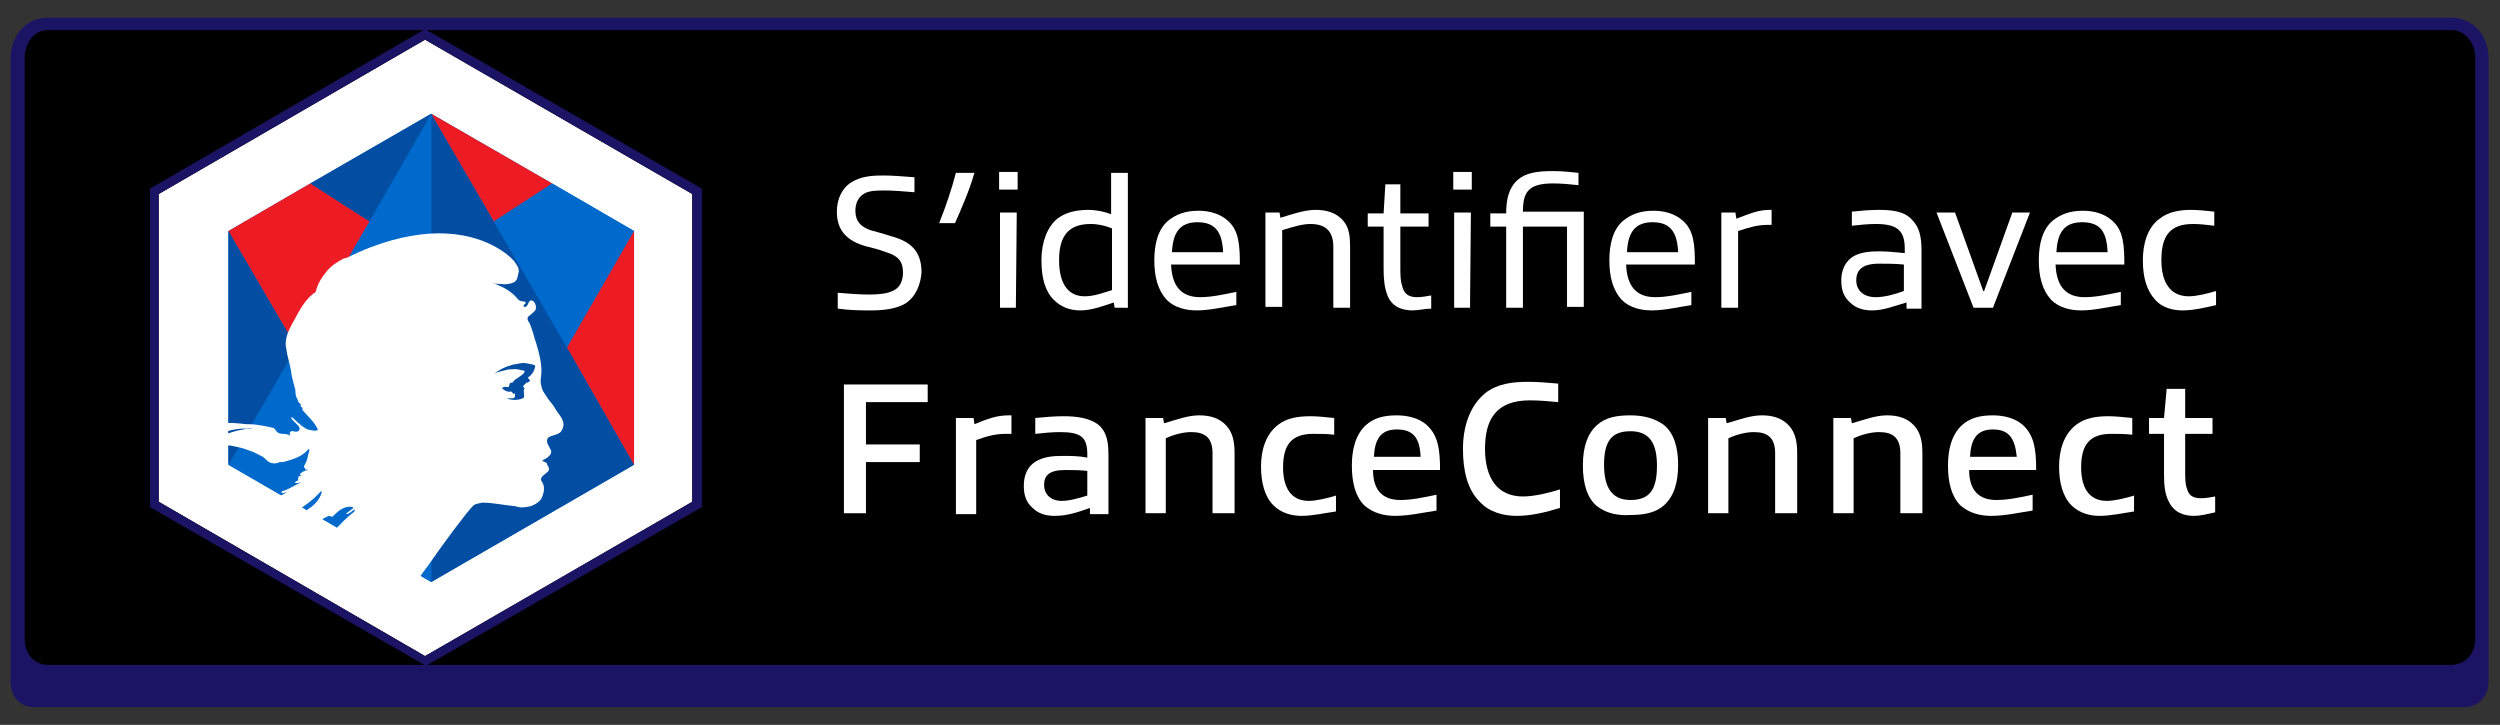 <?xml version="1.0" encoding="utf-8"?>
<!-- Generator: Adobe Illustrator 15.1.0, SVG Export Plug-In . SVG Version: 6.00 Build 0)  -->
<!DOCTYPE svg PUBLIC "-//W3C//DTD SVG 1.1//EN" "http://www.w3.org/Graphics/SVG/1.1/DTD/svg11.dtd">
<svg version="1.1" id="Calque_1" xmlns="http://www.w3.org/2000/svg" xmlns:xlink="http://www.w3.org/1999/xlink" x="0px" y="0px"
	 width="283.5px" height="82.2px" viewBox="0 0 283.5 82.2" style="enable-background:new 0 0 283.5 82.2;" xml:space="preserve">
<rect x="0" y="0" width="283.5" height="82.2" fill="#333333" stroke="none"/>
<g>
	<path style="fill:#1B1464;" d="M278,2H5.4C3,2,1.2,4,1.2,6.6v7.6c0,0,0,0,0,0v63.1c0,1.6,1,2.9,2.7,2.9h275.5
		c1.7,0,2.8-1.3,2.8-2.9v-4.9c0,0,0,0,0,0V6.6C282.2,4,280.4,2,278,2z"/>
	<path d="M49.1,3.4H5.5c-1.7,0-2.7,1.5-2.7,3.2v65.8c0,1.7,1,3,2.7,3h272.4c1.7,0,2.8-1.3,2.8-3V6.6
		c0-1.7-1.1-3.2-2.8-3.2H49.1"/>
	<g>
		<path style="fill:#FFFFFF;" d="M102.7,34.4c-1,0.6-2.4,0.8-3.9,0.8c-1,0-2.4,0-3.8-0.2v-1.8c1.2,0.1,2.4,0.2,3.6,0.2
			c1,0,2-0.1,2.6-0.4c0.8-0.3,1.2-1.1,1.2-2.1c0-1.3-0.6-1.9-1.9-2.3c-0.8-0.3-1.6-0.5-2.4-0.7c-2-0.6-3.2-1.7-3.2-3.9
			c0-1.3,0.5-2.6,1.6-3.3c1.1-0.7,2.3-0.8,3.7-0.8c1,0,2.2,0.1,3.5,0.2v1.7c-1.2-0.1-2.4-0.2-3.3-0.2c-0.9,0-1.7,0-2.3,0.3
			c-0.8,0.4-1.1,1.2-1.1,2c0,1.2,0.6,1.8,1.7,2.2c0.7,0.2,1.5,0.4,2.4,0.7c2.2,0.6,3.4,1.7,3.4,4.1
			C104.4,32.2,103.9,33.6,102.7,34.4"/>
		<path style="fill:#FFFFFF;" d="M106.5,25.3c0.8-2,1.4-3.8,1.9-5.7h2.1c-0.6,2.1-1.5,4.1-2.2,5.7H106.5z"/>
		<path style="fill:#FFFFFF;" d="M113.3,19.5h2.1v2h-2.1V19.5z M115.2,34.9h-1.8V24.1h1.9L115.2,34.9L115.2,34.9z"/>
		<path style="fill:#FFFFFF;" d="M126.4,34.9l-0.1-0.6c-1.2,0.4-2.5,0.9-3.8,0.9c-1.2,0-2.2-0.4-3-1.2c-1-1-1.4-2.5-1.4-4.5
			c0-2.1,0.7-3.8,1.8-4.7c0.9-0.7,2.1-1,3.5-1c0.9,0,1.9,0.2,2.6,0.5v-4.7h1.9v15.3H126.4z M126.1,32.9v-7c-0.7-0.3-1.6-0.5-2.4-0.5
			c-2.4,0-3.6,1.2-3.6,4.1c0,2.9,1.2,4.1,2.9,4.1C124.1,33.6,125.1,33.2,126.1,32.9"/>
		<path style="fill:#FFFFFF;" d="M135.7,35.2c-1.2,0-2.5-0.3-3.4-1.2c-1-1.1-1.4-2.6-1.4-4.5c0-1.8,0.4-3.5,1.6-4.5
			c0.9-0.7,1.9-1.1,3.4-1.1c1.2,0,2.4,0.3,3.3,1.1c1.3,1.1,1.4,2.8,1.4,5h-7.8c0.1,2.5,1.2,3.7,3.3,3.7c1.3,0,2.6-0.3,4.1-0.6v1.5
			C138.8,34.8,137.2,35.2,135.7,35.2 M135.8,25.2c-2.1,0-2.8,1.3-2.9,3.4h5.8C138.6,26.3,137.8,25.2,135.8,25.2"/>
		<path style="fill:#FFFFFF;" d="M151.2,34.9V28c0-1.9-1-2.6-2.6-2.6c-0.9,0-1.9,0.3-3.2,0.7v8.7h-1.9V24.1h1.6l0.1,0.6
			c1.3-0.4,2.7-0.9,4-0.9c1.2,0,2.3,0.3,3.1,1.2c0.7,0.8,0.8,1.8,0.8,3v6.9H151.2z"/>
		<path style="fill:#FFFFFF;" d="M160.2,35.2c-1.2,0-2.4-0.4-2.9-1.8c-0.3-0.8-0.4-1.8-0.4-2.9v-4.8h-1.8v-1.5h1.8l0.2-3.3h1.7v3.3
			h3.2v1.5h-3.2v4.6c0,0.8,0,1.5,0.2,2.1c0.2,0.9,0.7,1.3,1.7,1.3c0.5,0,1.1-0.1,1.6-0.2v1.5C161.6,35,160.8,35.2,160.2,35.2"/>
		<path style="fill:#FFFFFF;" d="M164.8,19.5h2.1v2h-2.1V19.5z M166.7,34.9h-1.8V24.1h1.9L166.7,34.9L166.7,34.9z"/>
		<path style="fill:#FFFFFF;" d="M177.7,34.9v-9.2h-5v9.2h-1.9v-9.2H169v-1.5h1.8c0-1.6,0.3-2.9,1.3-3.8c0.9-0.8,2.2-1,4-1
			c1,0,2,0.1,2.9,0.2V21c-0.9-0.1-1.9-0.2-2.9-0.2c-2.8,0-3.4,1-3.4,3.2h6.9v10.8H177.7z"/>
		<path style="fill:#FFFFFF;" d="M187.3,35.2c-1.2,0-2.5-0.3-3.4-1.2c-1-1.1-1.4-2.6-1.4-4.5c0-1.8,0.4-3.5,1.6-4.5
			c0.9-0.7,1.9-1.1,3.4-1.1c1.2,0,2.4,0.3,3.3,1.1c1.3,1.1,1.4,2.8,1.4,5h-7.8c0.1,2.5,1.2,3.7,3.3,3.7c1.3,0,2.6-0.3,4.1-0.6v1.5
			C190.4,34.8,188.8,35.2,187.3,35.2 M187.4,25.2c-2.1,0-2.8,1.3-2.9,3.4h5.8C190.2,26.3,189.4,25.2,187.4,25.2"/>
		<path style="fill:#FFFFFF;" d="M195.2,34.9V24.1h1.6l0.1,0.7c1.6-0.6,2.5-1,3.8-1h0.2v1.7h-0.4c-1.1,0-1.9,0.2-3.4,0.7v8.7H195.2z
			"/>
		<path style="fill:#FFFFFF;" d="M216.2,34.9l0-0.6c-1.4,0.4-2.6,0.9-3.9,0.9c-0.9,0-1.8-0.2-2.5-0.9c-0.7-0.6-1-1.4-1-2.5
			c0-1.1,0.4-2.2,1.5-2.8c0.8-0.4,1.7-0.5,2.8-0.5c0.8,0,1.9,0.1,2.9,0.2v-0.5c0-2.1-0.9-2.8-3.3-2.8c-0.9,0-1.8,0.1-2.7,0.2V24
			c1-0.1,2-0.2,3-0.2c1.4,0,2.9,0.1,3.8,1.1c0.9,0.9,1.1,2,1.1,3.6v6.5H216.2z M215.9,30c-0.9-0.1-2-0.1-2.8-0.1
			c-1.9,0-2.6,0.7-2.6,1.9c0,1.1,0.8,1.9,2.2,1.9c1,0,2.1-0.3,3.2-0.7V30z"/>
		<polygon style="fill:#FFFFFF;" points="223.8,34.9 219.6,24.1 221.7,24.1 224.9,33 225,33 228.2,24.1 230.2,24.1 226,34.9 		"/>
		<path style="fill:#FFFFFF;" d="M236,35.2c-1.2,0-2.5-0.3-3.4-1.2c-1-1.1-1.4-2.6-1.4-4.5c0-1.8,0.4-3.5,1.6-4.5
			c0.9-0.7,1.9-1.1,3.4-1.1c1.2,0,2.4,0.3,3.3,1.1c1.3,1.1,1.4,2.8,1.4,5h-7.8c0.1,2.5,1.2,3.7,3.3,3.7c1.3,0,2.6-0.3,4.1-0.6v1.5
			C239.1,34.8,237.5,35.2,236,35.2 M236.1,25.2c-2.1,0-2.8,1.3-2.9,3.4h5.8C238.9,26.3,238.2,25.2,236.1,25.2"/>
		<path style="fill:#FFFFFF;" d="M247.5,35.2c-1.1,0-2.3-0.3-3.1-1.2c-1-1.1-1.4-2.6-1.4-4.5c0-1.8,0.5-3.7,1.9-4.7
			c1-0.8,2.3-1,3.6-1c0.8,0,1.6,0.1,2.6,0.2v1.6c-0.8-0.1-1.6-0.2-2.4-0.2c-2.6,0-3.6,1.3-3.6,4.1c0,2.5,1,4.1,3.1,4.1
			c0.9,0,2.1-0.3,3.1-0.6v1.6C250,34.9,248.7,35.2,247.5,35.2"/>
		<polygon style="fill:#FFFFFF;" points="98.2,52.4 98.2,58.2 95.7,58.2 95.7,43.6 105.2,43.6 105.2,45.6 98.2,45.6 98.2,50.4 
			104.3,50.4 104.3,52.4 		"/>
		<path style="fill:#FFFFFF;" d="M108.4,58.2V47.4h2l0.1,0.7c1.5-0.6,2.5-1,3.9-1h0.3v2.1H114c-1,0-1.9,0.2-3.3,0.7v8.4H108.4z"/>
		<path style="fill:#FFFFFF;" d="M123.6,58.2l0-0.6c-1.4,0.5-2.6,0.9-4,0.9c-0.9,0-1.8-0.2-2.5-0.9c-0.7-0.6-1-1.4-1-2.5
			c0-1.2,0.4-2.3,1.6-2.9c0.8-0.4,1.7-0.5,2.8-0.5c0.8,0,1.9,0,2.8,0.2v-0.4c0-1.9-0.7-2.5-3.1-2.5c-0.9,0-1.9,0.1-2.8,0.2v-1.8
			c1-0.1,2.2-0.2,3.2-0.2c1.5,0,3,0.2,4,1c1,0.9,1.1,2.1,1.1,3.6v6.5H123.6z M123.3,53.4c-0.8-0.1-1.8-0.1-2.5-0.1
			c-1.8,0-2.4,0.6-2.4,1.7c0,1,0.7,1.8,2,1.8c0.9,0,1.9-0.3,2.9-0.6V53.4z"/>
		<path style="fill:#FFFFFF;" d="M137.5,58.2v-6.8c0-1.8-0.9-2.4-2.4-2.4c-0.8,0-1.8,0.2-2.9,0.7v8.5h-2.3V47.4h2l0.1,0.6
			c1.4-0.4,2.7-0.9,4-0.9c1.2,0,2.3,0.3,3.1,1.2c0.7,0.8,0.9,1.8,0.9,3.1v6.8H137.5z"/>
		<path style="fill:#FFFFFF;" d="M147.6,58.5c-1.1,0-2.3-0.3-3.2-1.2c-1-1-1.4-2.6-1.4-4.4c0-1.8,0.5-3.6,1.9-4.7c1-0.8,2.3-1,3.7-1
			c0.8,0,1.7,0.1,2.7,0.2v1.9c-0.7-0.1-1.6-0.1-2.4-0.1c-2.4,0-3.4,1.2-3.4,3.8c0,2.3,0.9,3.8,2.9,3.8c0.9,0,2.1-0.3,3.1-0.6v1.8
			C150.1,58.2,148.8,58.5,147.6,58.5"/>
		<path style="fill:#FFFFFF;" d="M158.2,58.5c-1.2,0-2.5-0.3-3.5-1.2c-1-1-1.4-2.6-1.4-4.5c0-1.8,0.4-3.5,1.6-4.6
			c0.9-0.8,2-1.1,3.5-1.1c1.2,0,2.5,0.3,3.4,1.1c1.3,1.2,1.5,2.8,1.5,5.1h-7.6c0,2.3,1.1,3.4,3.1,3.4c1.3,0,2.7-0.3,4.1-0.6v1.8
			C161.5,58.1,159.8,58.5,158.2,58.5 M158.4,48.7c-1.9,0-2.5,1.2-2.6,3.1h5.3C161,49.7,160.3,48.7,158.4,48.7"/>
		<path style="fill:#FFFFFF;" d="M172,58.5c-1.5,0-3.1-0.4-4.2-1.6c-1.4-1.4-1.9-3.5-1.9-6c0-2.4,0.7-4.8,2.5-6.3
			c1.4-1.1,3.1-1.3,4.9-1.3c1.1,0,2.2,0.1,3.4,0.2v2.1c-1-0.1-2.2-0.2-3.2-0.2c-3.8,0-5.1,2.1-5.1,5.5c0,3.3,1.4,5.4,4.3,5.4
			c1.3,0,2.9-0.4,4.2-0.8v2.1C175.3,58.1,173.6,58.5,172,58.5"/>
		<path style="fill:#FFFFFF;" d="M181.1,57.4c-1.1-0.9-1.6-2.5-1.6-4.6s0.5-3.6,1.6-4.6c1-0.9,2.3-1.1,3.8-1.1
			c1.4,0,2.7,0.3,3.8,1.1c1.1,0.9,1.6,2.5,1.6,4.5c0,2.1-0.5,3.6-1.6,4.6c-1,0.9-2.4,1.1-3.8,1.1C183.5,58.5,182.1,58.2,181.1,57.4
			 M187.9,52.8c0-2.6-0.9-3.9-3-3.9c-2.2,0-3,1.2-3,3.8c0,2.6,0.9,4,3,4C187.1,56.7,187.9,55.5,187.9,52.8"/>
		<path style="fill:#FFFFFF;" d="M201.3,58.2v-6.8c0-1.8-0.9-2.4-2.4-2.4c-0.8,0-1.8,0.2-2.9,0.7v8.5h-2.3V47.4h2l0.1,0.6
			c1.4-0.4,2.7-0.9,4-0.9c1.2,0,2.3,0.3,3.1,1.2c0.7,0.8,0.9,1.8,0.9,3.1v6.8H201.3z"/>
		<path style="fill:#FFFFFF;" d="M215.5,58.2v-6.8c0-1.8-0.9-2.4-2.4-2.4c-0.8,0-1.8,0.2-2.9,0.7v8.5h-2.3V47.4h2l0.1,0.6
			c1.4-0.4,2.7-0.9,4-0.9c1.2,0,2.3,0.3,3.1,1.2c0.7,0.8,0.9,1.8,0.9,3.1v6.8H215.5z"/>
		<path style="fill:#FFFFFF;" d="M225.8,58.5c-1.2,0-2.5-0.3-3.5-1.2c-1-1-1.4-2.6-1.4-4.5c0-1.8,0.4-3.5,1.6-4.6
			c0.9-0.8,2-1.1,3.5-1.1c1.2,0,2.5,0.3,3.4,1.1c1.3,1.2,1.5,2.8,1.5,5.1h-7.6c0,2.3,1.1,3.4,3.1,3.4c1.3,0,2.7-0.3,4.1-0.6v1.8
			C229.1,58.1,227.4,58.5,225.8,58.5 M226,48.7c-1.9,0-2.5,1.2-2.6,3.1h5.3C228.5,49.7,227.8,48.7,226,48.7"/>
		<path style="fill:#FFFFFF;" d="M238.1,58.5c-1.1,0-2.3-0.3-3.2-1.2c-1-1-1.4-2.6-1.4-4.4c0-1.8,0.5-3.6,1.9-4.7c1-0.8,2.3-1,3.7-1
			c0.8,0,1.7,0.1,2.7,0.2v1.9c-0.7-0.1-1.6-0.1-2.4-0.1c-2.4,0-3.4,1.2-3.4,3.8c0,2.3,0.9,3.8,2.9,3.8c0.9,0,2.1-0.3,3.1-0.6v1.8
			C240.7,58.2,239.3,58.5,238.1,58.5"/>
		<path style="fill:#FFFFFF;" d="M248.8,58.5c-1.2,0-2.3-0.4-2.9-1.7c-0.4-0.8-0.5-1.8-0.5-3v-4.6h-1.7v-1.8h1.7l0.3-3.3h2.1v3.3
			h3.1v1.8h-3.1v4.2c0,0.8,0,1.5,0.2,2c0.2,0.8,0.7,1.1,1.6,1.1c0.5,0,1.1-0.1,1.6-0.2v1.8C250.3,58.3,249.5,58.5,248.8,58.5"/>
	</g>
	<g>
		<polygon style="fill:#FFFFFF;" points="18,22 18,56.9 48.2,74.4 78.5,56.9 78.5,22 48.2,4.5 		"/>
		<g>
			<path style="fill:#1B1464;" d="M48.2,3.3L17,21.4v36.1l31.3,18l31.3-18V21.4L48.2,3.3z M78.5,56.9L48.2,74.4L18,56.9V22L48.2,4.5
				L78.5,22V56.9z"/>
		</g>
		<polygon style="fill:#0069CC;" points="62.6,20.8 48.9,12.9 35.2,20.8 25.9,26.2 25.9,26.2 25.9,52.7 25.9,52.7 48.9,66 
			71.9,52.7 71.9,52.7 71.9,26.2 71.9,26.2 		"/>
		<g>
			<polygon style="fill:#034EA2;" points="64.3,39.4 56,25.1 48.9,12.9 48.9,29.6 48.9,66 71.9,52.7 71.9,52.7 			"/>
			<polygon style="fill:#0069CC;" points="56,25.1 64.3,39.4 71.9,26.2 71.9,26.2 62.6,20.8 			"/>
			<polygon style="fill:#ED1C24;" points="62.6,20.8 48.9,12.9 56,25.1 			"/>
			<polygon style="fill:#0069CC;" points="56,25.1 48.9,12.9 56,25.1 			"/>
			<rect x="60.1" y="24" style="fill:#0069CC;" width="0" height="16.6"/>
			<polygon style="fill:#ED1C24;" points="71.9,52.7 71.9,26.2 64.3,39.4 			"/>
			<polygon style="fill:#ED1C24;" points="64.3,39.4 71.9,52.7 64.3,39.4 			"/>
			<polygon style="fill:#0069CC;" points="33.6,39.4 41.9,25.1 48.9,12.9 48.9,29.6 48.9,66 25.9,52.7 25.9,52.7 			"/>
			<polygon style="fill:#ED1C24;" points="41.9,25.1 33.6,39.4 25.9,26.2 25.9,26.2 35.2,20.8 			"/>
			<polygon style="fill:#034EA2;" points="35.2,20.8 48.9,12.9 41.9,25.1 			"/>
			<polygon style="fill:#0069CC;" points="41.9,25.1 48.9,12.9 41.9,25.1 			"/>
			<rect x="37.7" y="24" style="fill:#0069CC;" width="0" height="16.6"/>
			<polygon style="fill:#034EA2;" points="25.9,52.7 25.9,26.2 33.6,39.4 			"/>
			<polygon style="fill:#0069CC;" points="33.6,39.4 25.9,52.7 33.6,39.4 			"/>
		</g>
		<g>
			<path style="fill:#034EA2;" d="M57.4,42c0.4,0,0.8-0.1,1.2,0c0.3,0.1,0.7,0.1,0.7,0.2c-0.1,0.6-1,0.7-1.4,1.3c-0.1,0-0.1,0-0.2,0
				c-0.2,0.1-0.1,0.5-0.3,0.5c-0.2-0.1-0.4,0-0.7,0.1c0.3,0.3,0.7,0.5,1.1,0.4c0.1,0,0.2,0.1,0.2,0.3c0,0,0.1,0,0.1-0.1
				c0.1,0,0.1,0,0.1,0.1c0,0.1,0,0.2,0,0.3c-0.2,0.3-0.6,0.2-0.9,0.2c0.6,0.1,1.2,0.1,1.7,0c0.4-0.2,0-0.9,0.3-1.2
				c-0.1,0,0-0.2-0.2-0.2c0.1-0.1,0.3-0.4,0.4-0.4c0.1,0,0.4-0.1,0.4-0.2c0-0.1-0.3-0.2-0.2-0.4c0.4-0.3,0.8-0.7,0.6-1.2
				c-0.1-0.2-0.7-0.2-1-0.3c-0.4-0.1-0.8,0-1.2,0.1c-0.4,0-0.7,0.2-1.1,0.3c-0.5,0.2-0.9,0.5-1.4,0.8C56.3,42.3,56.8,42.2,57.4,42z"
				/>
			<path style="fill:#FFFFFF;" d="M63,46.4c-0.2-0.4-0.5-0.7-0.8-1.1c-0.3-0.5-0.7-0.9-0.8-1.5c-0.2-0.6,0-1.1,0-1.7
				c0-1.1-0.3-2.2-0.6-3.2c-0.2-0.5-0.3-1.1-0.5-1.6c-0.1-0.3-0.2-0.6-0.4-0.9c-0.1-0.1-0.1-0.4,0-0.5c0.3-0.2,0.6-0.5,0.8-0.7
				c0.2-0.4,0-0.9-0.3-1.1c-0.5-0.2-0.4,0.5-0.8,0.7c-0.1,0-0.1,0-0.2,0c-0.1-0.2,0.1-0.3,0.2-0.4c0-0.1,0-0.2-0.1-0.2
				c-0.3,0-0.6-0.1-0.7-0.2c-0.8-1-1.8-1.5-2.9-1.9c0.3,0.1,0.6,0.1,0.9,0.1c0.5,0.1,1.1,0,1.5-0.2c0.4-0.2,0.4-0.7,0.5-1.1
				c0.1-0.1,0-0.2,0-0.4c0-0.2-0.2-0.4-0.3-0.6c0,0-0.1-0.1-0.2-0.3c-0.8-0.9-3.9-3.5-9.7-3.1c-2.5,0.2-5.6,0.9-9.2,2.7
				c-0.1,0-0.2,0.1-0.4,0.1c-0.6,0.3-1.4,0.8-1.9,1.4c-0.6,0.7-1.1,1.5-1.3,2.4c-0.9,0.6-1.5,1.5-2,2.4c-0.6,1.2-1.4,2.2-1.4,3.5
				c0,0.1,0,0.2,0,0.2c0.1,0.4,0.1,0.7,0.2,1.1c0.2,0.8,0.4,1.6,0.5,2.4c0.1,0.4,0.2,0.8,0.3,1.2c0.2,0.4,0,0.9,0.3,1.3
				c0.1,0.2,0.1,0.5,0.4,0.6c0,0.1,0,0.2,0,0.3c0.1,0.1,0.1,0.1,0.2,0.1c0,0.1,0,0.2,0,0.3c0.6,0.7,1.3,1.3,1.7,2.1
				c0.2,0.4-0.7,0.2-1.1,0.1c-0.7-0.3-1.2-0.9-1.8-1.4c0,0-0.1,0.1-0.1,0.1c0.3,0.5,1.4,1.1,0.8,1.5c-0.3,0.2-0.7-0.2-0.9,0.1
				c-0.1,0.1,0,0.3,0,0.4c-0.4-0.3-0.9-0.1-1.3-0.3c-0.3-0.1-0.4-0.6-0.7-0.6c-0.9-0.2-1.8-0.4-2.8-0.4c-0.1,0-0.2,0-0.2,0
				c-0.9-0.1-1.8-0.2-2.6-0.1V49c0.8-0.2,1.6-0.4,2.4-0.4c0.1,0,0.2,0,0.2,0c0.2,0,0.5-0.1,0.7,0c-0.3,0-0.7,0-1,0.1
				c-0.8,0.1-1.6,0.4-2.4,0.7v1c0.4,0.1,0.9,0.1,1.3,0.2c0.5,0.1,1,0.2,1.5,0.4c0.7,0.2,1.2,0.5,1.8,0.8c0.3,0.2,0.4,0.4,0.7,0.6
				c0.4,0.2,0.9,0.2,1.2,0c0.1,0,0.3,0,0.4,0c1.1-0.3,2.2-0.6,2.9-1.5c0,0.1,0.1,0.1,0.1,0.1c-0.2,0.6-0.2,1.2-0.6,1.8
				c0,0.1-0.1,0.2,0.1,0.3c0.1,0,0.1,0,0.1,0c-0.1,0-0.1,0-0.1,0.1c0,0.1,0.2,0,0.3,0.1c-0.4,0.1-0.7,0.2-0.9,0.5
				c0,0.1,0.1,0.1,0.2,0.1c-0.1,0.1-0.4,0.1-0.4,0.2c0,0,0.1,0.1,0.1,0.1c-0.1,0-0.1,0-0.1,0.1c0,0.1,0,0.1,0,0.2
				c-0.2,0-0.3,0.2-0.4,0.2c0.3,0.2,0.5,0,0.8,0c-0.8,0.3-1.4,0.8-2.2,1c-0.1,0,0,0.2-0.1,0.2c0.2,0.1,0.4-0.1,0.6-0.1
				c-0.4,0.3-0.8,0.5-1.2,0.7l2.4,1.4c1-0.6,1.9-1.3,2.7-2.2c0,0,0.1,0.1,0.1,0.1c-0.2,0.7-0.6,1.2-1.2,1.7c-0.4,0.2-0.7,0.6-1,0.7
				l1.8,1c0.4-0.3,0.7-0.5,1.2-0.7c0.1,0,0.2,0.1,0.4,0.1c0.6-0.6,1.3-1.3,2.3-1.1c0,0.1,0,0.1,0.1,0.1c0,0,0,0,0,0
				c0,0,0.1,0,0.1-0.1c0,0.1,0,0.1-0.1,0.1c-0.3,0.2-0.5,0.4-0.8,0.6c-0.1,0.1,0,0.1,0.1,0.1c0.4-0.2,0.6-0.4,0.9-0.6
				c-0.1,0.1-0.1,0.2-0.1,0.3c-0.9,0.7-1.6,1.4-2.3,2.2l9.5,5.5c0.3-0.4,0.7-1,1.1-1.5c1.8-2.6,4.4-6.1,5.2-6.9
				c0.3-0.2,0.6-0.2,1-0.3c1.2,0,2.5,0.3,3.7,0.4c0.1,0,0.3,0.1,0.4,0.1c0.4,0.1,0.9,0,1.4-0.1c0.5-0.2,1.1-0.5,1.3-1.1
				c0.2-0.5,0.3-1.1,0-1.6c-0.5-0.6,0.4-0.9,0.7-1.3c0.2-0.4-0.2-0.6-0.2-0.9c-0.1-0.1-0.4-0.1-0.5-0.3c0.5-0.2,1.3-0.7,0.9-1.3
				c-0.2-0.4-0.6-0.9-0.2-1.3c0.5-0.3,1.3-0.3,1.5-0.8C64.3,47.8,63.4,47.1,63,46.4z M59.9,42.8c-0.1,0.1,0.2,0.2,0.2,0.4
				c-0.1,0.1-0.3,0.2-0.4,0.2c-0.1,0.1-0.3,0.3-0.4,0.4c0.1,0,0,0.2,0.2,0.2c-0.3,0.4,0.2,1.1-0.3,1.2c-0.5,0.2-1.1,0.2-1.7,0
				c0.3-0.1,0.7,0.1,0.9-0.2c0-0.1,0-0.2,0-0.3c0-0.1-0.1-0.1-0.1-0.1c-0.1,0.1-0.1,0.1-0.1,0.1c0-0.1-0.2-0.3-0.2-0.3
				c-0.4,0.1-0.8-0.1-1.1-0.4c0.2-0.1,0.4-0.2,0.7-0.1c0.2,0,0.1-0.4,0.3-0.5c0.1,0,0.1,0,0.2,0c0.4-0.6,1.3-0.8,1.4-1.3
				c0-0.1-0.4-0.1-0.7-0.2c-0.4-0.1-0.8,0-1.2,0c-0.6,0.2-1.1,0.2-1.6,0.5c0.4-0.3,0.9-0.6,1.4-0.8c0.4-0.1,0.7-0.3,1.1-0.3
				c0.4-0.1,0.9-0.2,1.2-0.1c0.4,0.1,0.9,0.1,1,0.3C60.6,42.1,60.3,42.5,59.9,42.8z"/>
		</g>
	</g>
</g>
</svg>
